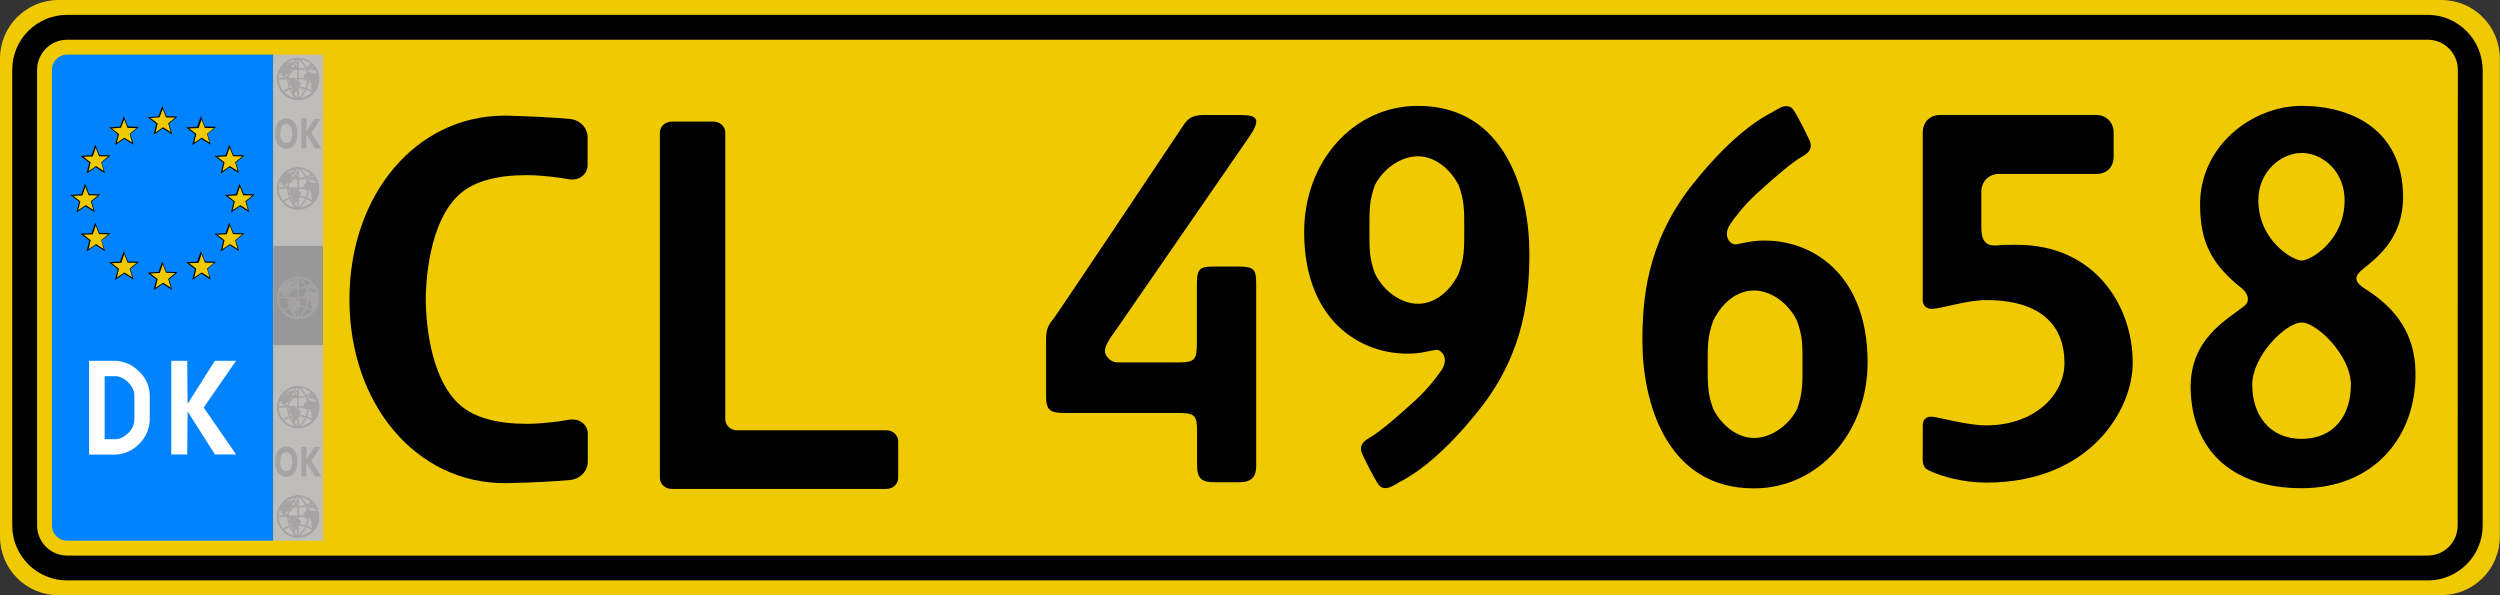<?xml version="1.0" encoding="utf-8"?>
<!-- Generator: Adobe Illustrator 24.1.0, SVG Export Plug-In . SVG Version: 6.00 Build 0)  -->
<svg version="1.1" id="Réteg_1" xmlns="http://www.w3.org/2000/svg" xmlns:xlink="http://www.w3.org/1999/xlink" x="0px" y="0px"
	 viewBox="0 0 1428.7 340.2" style="enable-background:new 0 0 1428.7 340.2;" xml:space="preserve">
<rect x="0" y="0" width="1428.7" height="340.2" fill="#333333" stroke="none"/>
<style type="text/css">
	.st0{fill:#EFC902;}
	.st1{fill:#0183FD;}
	.st2{fill:#FFFFFF;}
	.st3{fill:#BFBDBB;}
	.st4{fill:#999898;}
	.st5{fill:#A5A3A3;}
	.st6{enable-background:new    ;}
</style>
<g id="Réteg_4">
	<g id="fehér_alap">
		<path class="st0" d="M33.4,0h1361.8c18.5,0,33.4,15,33.4,33.4v273.3c0,18.5-15,33.4-33.4,33.4H33.4C15,340.2,0,325.2,0,306.7V33.4
			C0,15,15,0,33.4,0z"/>
	</g>
	<g id="vörös_keret">
		<path d="M1409.5,17.7c-5.9-5.9-13.8-9.2-22.1-9.2H38.4C21,8.5,7,22.5,7,39.9v260.4c0,17.3,14,31.4,31.4,31.4h1349
			c17.3,0,31.4-14,31.4-31.4V39.9C1418.7,31.5,1415.4,23.5,1409.5,17.7z M1404.5,300.3c0,9.5-7.6,17.2-17.1,17.2H38.4
			c-9.5,0-17.2-7.7-17.2-17.2c0,0,0,0,0,0V39.9c0-9.5,7.7-17.2,17.2-17.2c0,0,0,0,0,0h1349c9.5,0,17.2,7.7,17.2,17.2c0,0,0,0,0,0
			L1404.5,300.3z"/>
	</g>
	<path class="st1" d="M156.2,31.2H38.4c-4.8,0-8.7,3.9-8.7,8.7c0,0,0,0,0,0v260.4c0,4.8,3.9,8.7,8.7,8.7h117.8V31.2z"/>
	<path id="path3775" class="st0" d="M54.5,83.5l2.2,5.4l5.8,0.2L58,92.8l1.6,5.6l-4.9-3.1L50,98.6l1.4-5.6l-4.6-3.6l5.8-0.4
		L54.5,83.5z"/>
	<path d="M49.5,99.2l1.5-6.2l-5-3.9l6.3-0.4l2.1-6l2.4,5.9l6.3,0.2l-4.9,4.1l1.8,6.1l-5.4-3.4L49.5,99.2z M47.7,89.6l4.1,3.2l-1.2,5
		l4.3-2.9l4.4,2.8l-1.4-5l3.9-3.3l-5.2-0.1l-1.9-4.8l-1.7,4.9L47.7,89.6z"/>
	<path id="path3775-2" class="st0" d="M114.9,144.3l2.2,5.4l5.8,0.2l-4.4,3.7l1.6,5.6l-4.9-3.1l-4.8,3.3l1.4-5.6l-4.6-3.5l5.7-0.4
		L114.9,144.3z"/>
	<path d="M109.9,160l1.5-6.2l-5-3.9l6.3-0.4l2.1-6l2.4,5.9l6.3,0.2l-4.9,4.1l1.8,6.1l-5.4-3.4L109.9,160z M108.1,150.4l4.1,3.2
		l-1.2,5l4.3-2.9l4.4,2.8l-1.4-5l4-3.3l-5.2-0.1l-1.9-4.8l-1.7,4.9L108.1,150.4z"/>
	<path id="path3775-3" class="st0" d="M70.7,67.2l2.2,5.4l5.8,0.2l-4.4,3.7l1.6,5.6L71,79l-4.8,3.3l1.4-5.6l-4.6-3.5l5.7-0.4
		L70.7,67.2z"/>
	<path d="M65.8,82.9l1.5-6.2l-5-3.9l6.3-0.4l2.1-6l2.4,5.9l6.3,0.2l-4.9,4.1l1.8,6.1L71,79.4L65.8,82.9z M63.9,73.4l4.1,3.2l-1.2,5
		l4.3-2.9l4.4,2.8l-1.4-5l4-3.3l-5.2-0.1l-1.9-4.8L69.1,73L63.9,73.4z"/>
	<path id="path3775-4" class="st0" d="M70.7,144.3l2.2,5.4l5.8,0.2l-4.4,3.7l1.6,5.6L71,156l-4.8,3.3l1.4-5.6l-4.6-3.5l5.7-0.4
		L70.7,144.3z"/>
	<path d="M65.8,160l1.5-6.2l-5-3.9l6.3-0.4l2.1-6l2.4,5.9l6.3,0.2l-4.9,4.1l1.8,6.1l-5.4-3.4L65.8,160z M63.9,150.4l4.1,3.2l-1.2,5
		l4.3-2.9l4.4,2.8l-1.4-5l4-3.3l-5.2-0.1l-1.9-4.8l-1.7,4.9L63.9,150.4z"/>
	<path id="path3775-5" class="st0" d="M114.9,67.2l2.2,5.4l5.8,0.2l-4.4,3.7L120,82l-4.9-3.1l-4.8,3.3l1.4-5.6l-4.6-3.5l5.7-0.4
		L114.9,67.2z"/>
	<path d="M109.9,82.9l1.5-6.2l-5-3.9l6.3-0.4l2.1-6l2.4,5.9l6.3,0.2l-4.9,4.1l1.8,6.1l-5.4-3.3L109.9,82.9z M108.1,73.4l4.1,3.2
		l-1.2,5l4.3-2.9l4.4,2.8l-1.4-5l4-3.3l-5.2-0.1l-1.9-4.8l-1.7,4.9L108.1,73.4z"/>
	<path id="path3775-6" class="st0" d="M54.5,128l2.2,5.4l5.8,0.2l-4.4,3.7l1.6,5.6l-4.9-3.1L50,143l1.4-5.6l-4.6-3.5l5.8-0.4
		L54.5,128z"/>
	<path d="M49.5,143.7l1.5-6.2l-5-3.9l6.3-0.4l2.1-6l2.4,5.9l6.3,0.2l-4.9,4.1l1.8,6.1l-5.4-3.4L49.5,143.7z M47.7,134.1l4.1,3.2
		l-1.2,5.1l4.3-2.9l4.4,2.8l-1.4-5l3.9-3.4l-5.2-0.1l-1.9-4.8l-1.7,4.9L47.7,134.1z"/>
	<path id="path3775-7" class="st0" d="M131.1,83.5l2.2,5.4l5.8,0.2l-4.4,3.7l1.6,5.6l-4.9-3.1l-4.8,3.3l1.4-5.6l-4.6-3.5l5.7-0.4
		L131.1,83.5z"/>
	<path d="M126.1,99.2l1.5-6.2l-5-3.9l6.3-0.4l2.1-6l2.4,5.9l6.3,0.2l-4.9,4.1l1.8,6.1l-5.4-3.4L126.1,99.2z M124.2,89.6l4.1,3.2
		l-1.2,5l4.3-2.9l4.4,2.8l-1.4-5l4-3.3l-5.2-0.1l-2-4.8l-1.7,4.9L124.2,89.6z"/>
	<path id="path3775-8" class="st0" d="M137,105.8l2.2,5.4l5.8,0.2l-4.4,3.7l1.6,5.6l-4.9-3.1l-4.8,3.3l1.4-5.6l-4.5-3.5l5.7-0.4
		L137,105.8z"/>
	<path d="M132,121.5l1.5-6.2l-5-3.9l6.3-0.4l2.1-6l2.4,5.9l6.3,0.2l-4.9,4.1l1.8,6.1l-5.4-3.4L132,121.5z M130.1,111.9l4.1,3.2
		l-1.2,5l4.3-2.9l4.4,2.8l-1.5-5l4-3.3l-5.2-0.1l-1.9-4.8l-1.7,4.9L130.1,111.9z"/>
	<path id="path3775-9" class="st0" d="M48.6,105.8l2.2,5.4l5.8,0.2l-4.4,3.7l1.6,5.6l-4.9-3.1l-4.8,3.3l1.4-5.6l-4.6-3.5l5.8-0.4
		L48.6,105.8z"/>
	<path d="M43.7,121.5l1.5-6.2l-5-3.9l6.3-0.4l2.1-6l2.4,5.9l6.3,0.2l-4.9,4.1l1.8,6.1l-5.4-3.4L43.7,121.5z M41.8,111.9l4.1,3.2
		l-1.2,5l4.3-2.9l4.4,2.8l-1.5-5l4-3.3l-5.2-0.1l-1.9-4.8l-1.7,4.9L41.8,111.9z"/>
	<path id="path3775-10" class="st0" d="M92.8,150.2l2.2,5.4l5.8,0.2l-4.4,3.7L98,165l-4.9-3.1l-4.7,3.3l1.4-5.6l-4.6-3.5l5.7-0.4
		L92.8,150.2z"/>
	<path d="M87.8,165.9l1.5-6.2l-5-3.9l6.3-0.4l2.1-6l2.4,5.9l6.4,0.2l-4.9,4.1l1.8,6.1l-5.4-3.4L87.8,165.9z M86,156.3l4.1,3.2
		l-1.2,5l4.3-2.9l4.4,2.8l-1.5-5l4-3.4l-5.2-0.1l-1.9-4.8l-1.7,4.9L86,156.3z"/>
	<path id="path3775-11" class="st0" d="M92.8,61.3l2.2,5.4l5.8,0.2l-4.4,3.7l1.6,5.6l-4.9-3.1l-4.7,3.3l1.4-5.6l-4.6-3.5l5.7-0.4
		L92.8,61.3z"/>
	<path d="M87.8,77l1.5-6.2l-5-3.9l6.3-0.4l2.1-6l2.4,5.9l6.4,0.2l-4.9,4.1l1.8,6.1l-5.4-3.4L87.8,77z M86,67.4l4.1,3.2l-1.2,5
		l4.3-2.9l4.4,2.8l-1.5-5l4-3.3l-5.2-0.1l-1.9-4.8L91.2,67L86,67.4z"/>
	<path id="path3775-12" class="st0" d="M131.1,128l2.2,5.4l5.8,0.2l-4.4,3.7l1.6,5.6l-4.9-3.1l-4.8,3.3l1.4-5.6l-4.6-3.5l5.7-0.4
		L131.1,128z"/>
	<path d="M126.1,143.7l1.5-6.2l-5-3.9l6.3-0.4l2.1-6l2.4,5.9l6.3,0.2l-4.9,4.1l1.8,6.1l-5.4-3.4L126.1,143.7z M124.2,134.1l4.1,3.2
		l-1.2,5.1l4.3-2.9l4.4,2.8l-1.4-5l4-3.4l-5.2-0.1l-1.9-4.8l-1.7,4.9L124.2,134.1z"/>
	<polygon class="st2" points="134.9,206.2 122.8,206.2 107.2,230.8 107,206.2 97.9,206.2 97.9,233 97.9,232.9 97.9,259.7 107,259.7 
		107.2,235.1 122.8,259.7 134.9,259.7 116.4,232.9 	"/>
	<path class="st2" d="M79.2,212c-3.5-3.5-8.2-5.6-13.2-5.8H50.9v53.6h15.1c5-0.2,9.7-2.3,13.2-5.8c3.9-3.6,6.2-8.7,6.4-14v-14
		C85.5,220.6,83.2,215.6,79.2,212z M76.8,233v7c0,5.7-6.2,11-10.7,11h-6.3v-36h6.3c4.5,0,10.7,5.3,10.7,11V233z"/>
	<g id="hologram">
		<rect x="156.2" y="31.2" class="st3" width="28.4" height="277.8"/>
		<rect x="156.2" y="140.5" class="st4" width="28.4" height="56.7"/>
		<polygon class="st5" points="176,288.5 176,288.7 175.7,288.7 175.7,289.1 176,289.1 176.4,289.1 176.6,288.8 176.4,288.7 
			176.3,288.6 176.1,288.3 176,287.8 175.6,287.9 175.5,288 175.5,288.2 175.7,288.3 		"/>
		<polygon class="st5" points="175.7,288.6 175.7,288.4 175.5,288.3 175.2,288.4 174.9,288.7 174.9,289 175.2,289 		"/>
		<path class="st5" d="M169.6,289.6l-0.1,0.2h-0.3v0.2h0.1v0.1h0.2l0.1-0.1v-0.1h0.1l0.1-0.1L169.6,289.6L169.6,289.6z"/>
		<polygon class="st5" points="168.8,290 168.7,290.1 169,290.1 169,289.9 168.9,289.8 		"/>
		<path class="st5" d="M182.5,295c0-0.3,0-0.7-0.1-1c-0.1-1.1-0.4-2.2-0.8-3.3l-0.1-0.2c-0.5-1.3-1.3-2.5-2.2-3.5l-0.2-0.2
			c-0.2-0.2-0.4-0.4-0.5-0.5c-4.6-4.2-11.6-4.2-16.2,0.1c-0.5,0.5-1,1-1.4,1.5c-4.1,5.2-3.2,12.8,2,16.9c5.2,4.1,12.8,3.2,16.9-2
			c0.5-0.6,1-1.3,1.3-2.1c0.4-0.8,0.8-1.7,1-2.6c0.1-0.2,0.1-0.5,0.1-0.7c0.1-0.7,0.2-1.4,0.2-2.1L182.5,295z M180.2,290.2
			L180.2,290.2c0.2,0.1,0.2,0.3,0.3,0.5h-0.1h-0.2V290.2z M178.5,288.1v-0.5c0.2,0.2,0.4,0.4,0.5,0.6l-0.2,0.3h-0.8v-0.2
			L178.5,288.1z M164,286.8L164,286.8h0.2v-0.1h0.4v0.2l-0.1,0.1H164L164,286.8L164,286.8z M164.4,287.4h0.3v0.2h-0.5l-0.1-0.1
			L164.4,287.4z M181,292.1h-0.9l-0.5-0.4l-0.6,0v0.4h-0.2l-0.2-0.1l-1-0.2v-0.6l-1.2,0.1l-0.4,0.2h-0.5h-0.2l-0.6,0.3v0.6l-1.2,0.9
			l0.1,0.4h0.2l-0.1,0.4l-0.2,0.1v0.9l1,1.2h0.5v-0.1h0.8l0.2-0.2h0.5l0.3,0.3l0.7,0.1l-0.1,0.9l0.8,1.4l-0.4,0.8v0.4l0.3,0.3v0.9
			l0.4,0.6v0.7h0.4c-3.8,4.7-10.8,5.4-15.5,1.6c-2.6-2.1-4.1-5.2-4.1-8.5c0-1.5,0.3-2.9,0.9-4.3v-0.4l0.4-0.5
			c0.1-0.2,0.3-0.5,0.4-0.8v0.2l-0.5,0.5c-0.1,0.3-0.3,0.5-0.4,0.8v0.6l0.4,0.2v0.9l0.4,0.8l0.4,0.1v-0.3l-0.4-0.6l-0.1-0.6h0.4
			l0.1,0.6l0.6,0.9l-0.2,0.3l0.4,0.6l1,0.2v-0.1l0.4,0v0.3l0.3,0.1l0.5,0.1l0.6,0.8l0.8,0.1l0.1,0.7l-0.6,0.4v0.6l-0.1,0.4l0.8,1
			l0.1,0.4l0.3,0.1l0.7,0.5v1.9l0.2,0.1l-0.1,0.9l0.4,0.5l-0.1,0.9l0.5,0.9l0.6,0.6h0.6l0.1-0.2l-0.5-0.4v-0.2l0.1-0.2V304h-0.3
			l-0.2-0.2l0.3-0.3v-0.2l-0.3-0.1v-0.2l0.4-0.1l0.7-0.3l0.2-0.4l0.7-0.9l-0.1-0.7l0.2-0.4h0.6l0.4-0.3l0.1-1.3l0.5-0.6l0.1-0.4
			l-0.4-0.1l-0.3-0.5h-1l-0.8-0.3v-0.5l-0.2-0.5H169l-0.4-0.6l-0.4-0.2v0.2h-0.6l-0.2-0.3l-0.7-0.1l-0.6,0.6l-0.9-0.1l-0.1-1
			l-0.6-0.1l0.3-0.5l-0.1-0.3l-0.9,0.6l-0.5-0.1l-0.2-0.4l0.1-0.4l0.3-0.5l0.7-0.3h1.3v0.4l0.5,0.2v-0.7l0.3-0.3l0.7-0.5V291
			l0.7-0.7l0.7-0.4l-0.1-0.1l0.5-0.5h0.2l0.1,0.1l0.2-0.2l0,0h-0.2l-0.2-0.1V289l0.1-0.1h0.2h0.1l0.1,0.2h0.1l0,0l0,0l0.3,0v-0.2
			l0.2,0v0.2l-0.2,0.1l0,0v0.2l0.6,0.2h0.1v-0.3l-0.5-0.2V289l0.4-0.1v-0.4l-0.2-0.1v-0.6l-0.6,0.3h-0.2l0.1-0.5l-0.8-0.2l-0.3,0.2
			v0.8l-0.6,0.2l-0.2,0.5h-0.2v-0.6l-0.6-0.1l-0.3-0.2l-0.1-0.4l1-0.6l0.5-0.1l0.1,0.3h0.3v-0.2h0.3l0,0l-0.1,0v-0.2h0.3l0.2-0.2
			l0,0l0,0l0.1-0.1l0.7-0.1l0.3,0.3l-0.8,0.5l1.1,0.2l0.1-0.4h0.5l0.2-0.3l-0.3-0.1v-0.4l-1-0.5l-0.7,0.1l-0.4,0.2v0.5l-0.4-0.1
			l-0.1-0.3l0.4-0.4h-0.7l-0.2,0.1l-0.1,0.2l0.3,0v0.3h-0.5l-0.1,0.2h-0.7c0-0.1,0-0.3,0-0.4h0.5l0.4-0.4l-0.2-0.1l-0.3,0.3h-0.5
			l-0.3-0.4h-0.6l-0.6,0.5h0.4l0.1,0.2l-0.2,0.1h0.7l0.1,0.2h-0.7v-0.2l-0.5-0.1l-0.2-0.1H164c4.2-3,9.9-2.8,13.7,0.6l-0.1,0.2
			l-0.5,0.2l-0.2,0.2l0.1,0.3h0.3l0.2,0.4l0.4-0.2l0.1,0.5h-0.1l-0.4-0.1l-0.4,0.1l-0.4,0.6l-0.6,0.1l-0.1,0.5l0.2,0.1l-0.1,0.3
			l-0.6-0.1l-0.5,0.1l-0.1,0.3l0.1,0.6l0.3,0.1h0.5h0.4l0.1-0.3l0.5-0.7l0.4,0.1l0.3-0.3l0.1,0.2l0.9,0.6l-0.1,0.1h-0.4l0.1,0.2
			l0.2,0l0.3-0.1v-0.3l0.1-0.1l-0.1-0.1l-0.6-0.3l-0.1-0.4h0.5l0.2,0.1l0.4,0.4v0.4l0.4,0.5l0.2-0.6l0.3-0.2l0.1,0.5l0.3,0.3h0.6
			c0.1,0.3,0.2,0.6,0.3,0.9L181,292.1z M165,288.6l0.3-0.1l0.3,0.1l-0.1,0.4l-0.3,0.1L165,288.6z M166.5,289.4v0.2h-0.7l-0.2-0.1
			l0.1-0.2l0.3-0.1h0.4v0.1H166.5z M166.8,289.8v0.2l-0.2,0.1h-0.2v-0.4L166.8,289.8z M166.6,289.7v-0.3l0.2,0.2L166.6,289.7z
			 M166.7,290.2v0.2l-0.2,0.2h-0.4l0.1-0.2h0.2v-0.1L166.7,290.2z M165.9,289.8h0.4l-0.5,0.6l-0.2-0.1l0.1-0.3L165.9,289.8z
			 M167.4,290.1v0.2H167l-0.1-0.1V290l0,0L167.4,290.1z M167,289.8l0.1-0.1l0.2,0.1l-0.1,0.1L167,289.8z M181.1,292.7L181.1,292.7
			c0,0.1,0,0.1,0,0.2V292.7z"/>
		<path class="st5" d="M160.4,290.5v0.4c0.1-0.3,0.2-0.6,0.4-0.8L160.4,290.5z"/>
		<path class="st5" d="M179.2,303c4.1-4.6,4-11.6-0.2-16.1l0,0c-2.2-2.3-5.2-3.7-8.3-3.8h-0.8c-3.2,0.1-6.1,1.5-8.3,3.8l0,0
			c-4.3,4.5-4.4,11.5-0.2,16.1l0,0l0,0c2.2,2.4,5.3,3.9,8.5,4h0.8C173.9,306.9,177,305.4,179.2,303L179.2,303L179.2,303z
			 M159.1,295.4h5c0,1.7,0.4,3.4,1,5c-1.2,0.4-2.3,1-3.4,1.7C160.2,300.3,159.2,297.9,159.1,295.4L159.1,295.4z M162,287.6
			c1,0.7,2.1,1.2,3.3,1.6c-0.7,1.7-1.1,3.6-1.1,5.4h-5C159.2,292,160.2,289.5,162,287.6L162,287.6z M181.4,294.6h-5
			c0-1.9-0.4-3.7-1.1-5.4c1.1-0.4,2.2-0.9,3.3-1.6C180.3,289.5,181.3,292,181.4,294.6L181.4,294.6z M169.9,289.2
			c-1.2,0-2.4-0.2-3.5-0.5c0.8-1.7,2-3.3,3.5-4.6V289.2z M169.9,290v4.6h-4.9c0-1.8,0.4-3.5,1.1-5.1
			C167.3,289.8,168.6,290,169.9,290L169.9,290z M170.7,290c1.3,0,2.6-0.2,3.9-0.6c0.7,1.6,1.1,3.4,1.1,5.1h-4.9L170.7,290z
			 M170.7,289.2v-5.1c1.5,1.3,2.7,2.8,3.5,4.6C173.1,289,171.9,289.2,170.7,289.2L170.7,289.2z M175,288.4c-0.8-1.7-1.9-3.2-3.3-4.5
			c2.4,0.3,4.6,1.4,6.3,3C177.1,287.6,176.1,288.1,175,288.4L175,288.4z M165.6,288.4c-1.1-0.4-2.1-0.9-3-1.5c1.7-1.6,3.9-2.7,6.3-3
			C167.5,285.3,166.4,286.8,165.6,288.4L165.6,288.4z M164.9,295.4h4.9v4.1c-1.4,0-2.7,0.2-4,0.6C165.3,298.7,165,297.1,164.9,295.4
			L164.9,295.4z M169.9,300.4v5.5c-1.6-1.4-2.8-3-3.7-4.9C167.4,300.7,168.6,300.5,169.9,300.4L169.9,300.4z M170.7,305.9v-5.5
			c1.2,0,2.5,0.2,3.7,0.6C173.5,302.9,172.2,304.6,170.7,305.9L170.7,305.9z M170.7,299.6v-4.1h4.9c-0.1,1.6-0.4,3.3-1,4.8
			C173.4,299.9,172,299.6,170.7,299.6L170.7,299.6z M176.5,295.5h5c-0.1,2.5-1,4.9-2.6,6.8c-1-0.7-2.2-1.3-3.4-1.7
			C176.1,298.9,176.4,297.2,176.5,295.5L176.5,295.5z M162.3,302.8c1-0.6,2-1.2,3.1-1.6c0.8,1.8,2,3.5,3.4,4.8
			C166.3,305.8,164,304.6,162.3,302.8L162.3,302.8z M171.7,306.1c1.4-1.4,2.6-3,3.4-4.8c1.1,0.4,2.1,0.9,3.1,1.6
			C176.5,304.6,174.2,305.8,171.7,306.1L171.7,306.1z"/>
		<polygon class="st5" points="176,226 176,226.2 175.7,226.2 175.7,226.6 176,226.6 176.4,226.6 176.6,226.3 176.4,226.2 
			176.3,226.1 176.1,225.8 176,225.3 175.6,225.4 175.5,225.5 175.5,225.7 175.7,225.8 		"/>
		<polygon class="st5" points="175.7,226.1 175.7,225.9 175.5,225.8 175.2,225.9 174.9,226.2 174.9,226.5 175.2,226.5 		"/>
		<path class="st5" d="M169.6,227.1l-0.1,0.2h-0.3v0.2h0.1v0.1h0.2l0.1-0.1v-0.1h0.1l0.1-0.1L169.6,227.1L169.6,227.1z"/>
		<polygon class="st5" points="168.8,227.4 168.7,227.6 169,227.6 169,227.4 168.9,227.3 		"/>
		<path class="st5" d="M182.5,232.5c0-0.3,0-0.7-0.1-1c-0.1-1.1-0.4-2.2-0.8-3.3l-0.1-0.2c-0.5-1.3-1.3-2.5-2.2-3.5l-0.2-0.2
			c-0.2-0.2-0.4-0.4-0.5-0.5c-4.6-4.2-11.6-4.2-16.2,0c-0.5,0.5-1,1-1.4,1.5c-4.1,5.2-3.2,12.7,2,16.9c5.2,4.1,12.7,3.2,16.9-2
			c0.5-0.7,1-1.4,1.3-2.1c0.4-0.8,0.8-1.7,1-2.6c0.1-0.2,0.1-0.5,0.1-0.7c0.1-0.7,0.2-1.4,0.2-2.1L182.5,232.5z M180.2,227.7
			L180.2,227.7c0.2,0.1,0.2,0.3,0.3,0.5h-0.1h-0.2V227.7z M178.5,225.6v-0.5c0.2,0.2,0.4,0.4,0.5,0.6l-0.2,0.3h-0.8v-0.1
			L178.5,225.6z M164,224.3L164,224.3h0.2v-0.1h0.4v0.2l-0.1,0.1H164L164,224.3L164,224.3z M164.4,224.8h0.3v0.2h-0.5L164,225
			L164.4,224.8z M181,229.6h-0.9l-0.5-0.4l-0.6,0.1v0.3h-0.2l-0.2-0.1l-1-0.2v-0.6l-1.2,0.1l-0.4,0.2h-0.5h-0.2l-0.6,0.3v0.6
			l-1.2,0.9l0.1,0.4h0.2l-0.1,0.4l-0.2,0.1v0.9l1,1.2h0.5v-0.1h0.8l0.2-0.2h0.5l0.3,0.3l0.7,0.1l-0.1,0.9l0.8,1.4l-0.4,0.8v0.4
			l0.3,0.3v0.9l0.4,0.6v0.7h0.4c-3.8,4.7-10.8,5.4-15.5,1.6c-2.6-2.1-4.1-5.2-4.1-8.5c0-1.5,0.4-2.9,1-4.2V228l0.4-0.5
			c0.1-0.3,0.3-0.5,0.4-0.8v0.2l-0.5,0.6c-0.1,0.3-0.3,0.5-0.4,0.8v0.6l0.4,0.2v0.9l0.4,0.8l0.4,0.1v-0.3l-0.4-0.6l-0.1-0.6h0.3
			l0.1,0.6l0.6,0.9l-0.2,0.3l0.4,0.6l1,0.2v-0.1l0.4,0v0.3l0.3,0l0.5,0.1l0.6,0.8l0.8,0.1l0.1,0.7l-0.6,0.4v0.6l-0.1,0.4l0.8,1
			l0.1,0.4l0.3,0.1l0.7,0.5v1.9l0.2,0.1l-0.1,0.9l0.4,0.5l-0.1,0.9l0.5,0.9l0.6,0.6h0.6l0.1-0.2l-0.5-0.4V242l0.1-0.2v-0.2h-0.3
			l-0.2-0.2l0.3-0.3v-0.2l-0.3-0.1v-0.2l0.4-0.1l0.7-0.3l0.2-0.4l0.7-0.9l-0.1-0.7l0.2-0.4h0.6l0.4-0.3l0.1-1.3l0.5-0.6l0.1-0.4
			l-0.4-0.1l-0.3-0.5h-1l-0.8-0.3v-0.5l-0.2-0.5H169l-0.4-0.6l-0.4-0.2v0.2h-0.6l-0.2-0.3l-0.7-0.1l-0.6,0.6l-0.9-0.1l-0.1-1
			l-0.6-0.1l0.3-0.5l-0.1-0.3l-0.9,0.6l-0.5-0.1l-0.2-0.4l0.1-0.4l0.3-0.5l0.7-0.3h1.3v0.4l0.5,0.2v-0.7l0.3-0.3l0.7-0.5v-0.3
			l0.7-0.7l0.7-0.4l0,0l0.5-0.5h0.2l0.1,0.1l0.2-0.2l0,0h-0.2l-0.2-0.1v-0.2l0.1-0.1h0.2h0.1l0.1,0.2h0.1l0,0l0,0l0.3-0.1v-0.2h0.2
			v0.2l-0.2,0.1l0,0v0.2l0.6,0.2h0.1v-0.3l-0.5-0.2v-0.1l0.4-0.1V226l-0.4-0.2v-0.6l-0.6,0.3h-0.2l0.1-0.5l-0.8-0.2l-0.3,0.2v0.8
			l-0.6,0.2l-0.2,0.5h-0.2v-0.6l-0.6-0.1l-0.3-0.2l-0.1-0.4l1-0.6l0.5-0.1l0.1,0.3h0.3v-0.2h0.3v0h-0.1v-0.2h0.3l0.2-0.2l0,0
			l0.1-0.1l0.7-0.1l0.3,0.3l-0.8,0.5l1.1,0.2l0.1-0.4h0.5l0.2-0.3l-0.3-0.1v-0.4l-1-0.5l-0.7,0.1l-0.4,0.2v0.5l-0.4-0.1l-0.1-0.3
			l0.4-0.4h-0.7l-0.2,0.1l-0.1,0.2l0.3,0v0.3h-0.5l-0.1,0.2h-0.7c0-0.1,0-0.3,0-0.4h0.5l0.4-0.4l-0.2-0.1l-0.3,0.3h-0.5l-0.3-0.4
			h-0.6l-0.6,0.5h0.6l0.1,0.2l-0.2,0.1h0.7l0.1,0.2h-0.7v-0.2l-0.5-0.1l-0.2-0.1H164c4.2-3,9.9-2.8,13.7,0.6l-0.1,0.2l-0.5,0.2
			l-0.2,0.2l0.1,0.3h0.3l0.2,0.4l0.4-0.2l0.1,0.5h-0.1l-0.4,0l-0.4,0.1l-0.4,0.6l-0.6,0.1l-0.1,0.5l0.2,0.1l-0.1,0.3l-0.6-0.1
			l-0.5,0.1l-0.1,0.3l0.1,0.6l0.3,0.1h0.5h0.4l0.1-0.3l0.5-0.7l0.4,0.1l0.3-0.3l0.1,0.2l0.9,0.6l-0.1,0.1H178l0.1,0.2l0.2,0l0.3-0.1
			v-0.3l0.1-0.1l-0.1-0.1l-0.6-0.3l-0.1-0.4h0.4l0.2,0.2l0.4,0.4v0.4l0.4,0.5l0.2-0.6l0.3-0.2l0.1,0.5l0.3,0.3h0.6
			C180.8,229,180.9,229.3,181,229.6L181,229.6z M165,226.1l0.3-0.1l0.3,0.1l-0.1,0.4l-0.3,0.1L165,226.1z M166.5,226.9v0.2h-0.7
			l-0.2-0.1l0.1-0.2l0.3-0.1h0.4v0.1H166.5z M166.8,227.2v0.2l-0.2,0.1h-0.2v-0.4L166.8,227.2z M166.6,227.2v-0.3l0.2,0.2
			L166.6,227.2z M166.7,227.7v0.2l-0.2,0.2h-0.4l0.1-0.2h0.2v-0.1L166.7,227.7z M165.9,227.2h0.4l-0.5,0.6l-0.2-0.1l0.1-0.3
			L165.9,227.2z M167.4,227.6v0.2H167l-0.1-0.1v-0.2l0,0L167.4,227.6z M167,227.3l0.1-0.1l0.2,0.1l-0.1,0.1L167,227.3z M181.1,230.2
			L181.1,230.2c0,0.1,0,0.1,0,0.2V230.2z"/>
		<path class="st5" d="M160.4,228v0.4c0.1-0.3,0.2-0.6,0.4-0.8L160.4,228z"/>
		<path class="st5" d="M179.2,240.5c4.1-4.6,4-11.6-0.2-16.1l0,0c-2.2-2.3-5.2-3.7-8.3-3.8h-0.8c-3.2,0.1-6.1,1.5-8.3,3.8l0,0
			c-4.2,4.5-4.3,11.5-0.2,16.1l0,0l0,0c2.2,2.4,5.3,3.9,8.5,4h0.8C174,244.4,177.1,242.9,179.2,240.5L179.2,240.5z M159.1,232.9h5
			c0,1.7,0.4,3.4,1,5c-1.2,0.4-2.3,1-3.4,1.7C160.2,237.8,159.2,235.4,159.1,232.9L159.1,232.9z M162,225.1c1,0.7,2.1,1.2,3.3,1.6
			c-0.7,1.7-1.1,3.6-1.1,5.4h-5C159.2,229.5,160.2,227,162,225.1L162,225.1z M181.4,232.1h-5c0-1.9-0.4-3.7-1.1-5.4
			c1.1-0.4,2.2-0.9,3.3-1.6C180.3,227,181.3,229.5,181.4,232.1L181.4,232.1z M169.9,226.7c-1.2,0-2.4-0.2-3.5-0.5
			c0.8-1.7,2-3.3,3.5-4.6V226.7z M169.9,227.5v4.6h-4.9c0-1.8,0.4-3.5,1.1-5.2C167.3,227.3,168.6,227.5,169.9,227.5L169.9,227.5z
			 M170.7,227.5c1.3,0,2.6-0.2,3.9-0.6c0.7,1.6,1.1,3.4,1.1,5.2h-4.9L170.7,227.5z M170.7,226.7v-5.1c1.5,1.3,2.7,2.8,3.5,4.6
			C173,226.5,171.9,226.7,170.7,226.7L170.7,226.7z M175,225.9c-0.8-1.7-1.9-3.2-3.3-4.5c2.4,0.3,4.6,1.4,6.3,3
			C177.1,225.1,176.1,225.6,175,225.9L175,225.9z M165.6,225.9c-1.1-0.4-2.1-0.9-3-1.5c1.7-1.6,3.9-2.7,6.3-3
			C167.5,222.7,166.4,224.3,165.6,225.9L165.6,225.9z M164.9,232.9h4.9v4.1c-1.4,0-2.7,0.2-4,0.6C165.3,236.2,165,234.6,164.9,232.9
			L164.9,232.9z M169.9,237.9v5.5c-1.6-1.4-2.8-3-3.7-4.9C167.4,238.2,168.6,238,169.9,237.9L169.9,237.9z M170.7,243.4v-5.5
			c1.2,0,2.5,0.2,3.7,0.6C173.5,240.4,172.2,242.1,170.7,243.4L170.7,243.4z M170.7,237.1v-4.1h4.9c-0.1,1.6-0.4,3.3-1,4.8
			C173.4,237.3,172,237.1,170.7,237.1L170.7,237.1z M176.5,232.9h5c-0.1,2.5-1,4.9-2.6,6.8c-1-0.7-2.2-1.3-3.4-1.7
			C176.1,236.4,176.4,234.7,176.5,232.9L176.5,232.9z M162.3,240.3c1-0.6,2-1.2,3.1-1.6c0.8,1.8,2,3.5,3.4,4.8
			C166.3,243.3,164,242.1,162.3,240.3L162.3,240.3z M171.7,243.6c1.4-1.4,2.6-3,3.4-4.8c1.1,0.4,2.1,0.9,3.1,1.6
			C176.5,242.1,174.2,243.3,171.7,243.6L171.7,243.6z"/>
		<polygon class="st5" points="176,163.5 176,163.7 175.7,163.7 175.7,164.1 176,164.1 176.4,164.1 176.6,163.8 176.4,163.7 
			176.3,163.6 176.1,163.2 176,162.8 175.6,162.9 175.5,163 175.5,163.2 175.7,163.3 		"/>
		<polygon class="st5" points="175.7,163.6 175.7,163.4 175.5,163.3 175.2,163.4 174.9,163.7 174.9,163.9 175.2,163.9 		"/>
		<path class="st5" d="M169.6,164.6l-0.1,0.2h-0.3v0.2h0.1v0.1h0.2l0.1-0.1v-0.1h0.1l0.1-0.1L169.6,164.6L169.6,164.6z"/>
		<polygon class="st5" points="168.8,164.9 168.7,165.1 169,165.1 169,164.9 168.9,164.8 		"/>
		<path class="st5" d="M182.5,170c0-0.3,0-0.7-0.1-1c-0.1-1.1-0.4-2.2-0.8-3.3l-0.1-0.2c-0.5-1.3-1.3-2.5-2.2-3.5
			c-0.1-0.1-0.1-0.1-0.2-0.2s-0.4-0.4-0.5-0.5c-4.6-4.2-11.6-4.2-16.2,0.1c-0.5,0.5-1,1-1.4,1.5c-4.1,5.2-3.3,12.7,1.9,16.9
			c5.2,4.1,12.7,3.3,16.9-1.9c0.6-0.7,1.1-1.5,1.4-2.3c0.4-0.8,0.8-1.7,1-2.6c0.1-0.2,0.1-0.5,0.1-0.7c0.1-0.7,0.2-1.4,0.2-2.1
			L182.5,170z M180.2,165.2L180.2,165.2c0.2,0.1,0.2,0.3,0.3,0.5h-0.1h-0.2V165.2z M178.5,163.1v-0.5c0.2,0.2,0.4,0.4,0.5,0.6
			l-0.2,0.3h-0.8v-0.1L178.5,163.1z M164,161.8L164,161.8h0.2v-0.1h0.4v0.2l-0.1,0.2H164L164,161.8L164,161.8z M164.4,162.3h0.3v0.2
			h-0.5l-0.1-0.1L164.4,162.3z M181,167.1h-0.9l-0.5-0.4l-0.6,0.1v0.3h-0.2l-0.2-0.1l-1-0.2v-0.6l-1.2,0.1l-0.4,0.2h-0.5h-0.2
			l-0.6,0.3v0.6l-1.2,0.9l0.1,0.4h0.2l-0.1,0.4l-0.2,0.1v0.9l1,1.2h0.5v-0.1h0.8l0.2-0.2h0.5l0.3,0.2l0.7,0.1l-0.1,0.9l0.8,1.4
			l-0.4,0.8v0.4l0.3,0.3v0.9l0.4,0.6v0.7h0.4c-3.8,4.7-10.8,5.4-15.5,1.6c-2.6-2.1-4.1-5.2-4.1-8.5c0-1.5,0.3-2.9,0.9-4.3v-0.3
			l0.4-0.5c0.1-0.3,0.3-0.5,0.4-0.8v0.2l-0.5,0.6c-0.1,0.3-0.3,0.5-0.4,0.8v0.6l0.4,0.2v0.9l0.4,0.7l0.4,0.1v-0.3l-0.4-0.6l-0.1-0.6
			h0.4l0.1,0.6l0.6,0.9l-0.2,0.3l0.4,0.6l1,0.2v-0.1h0.4v0.3l0.3,0.1l0.5,0.1l0.6,0.8l0.8,0.1l0.1,0.7l-0.6,0.4v0.6l-0.1,0.4l0.8,1
			l0.1,0.4l0.3,0.1l0.7,0.5v1.9l0.2,0.1l-0.1,0.9l0.4,0.5l-0.1,0.9l0.5,0.9l0.6,0.6h0.6l0.1-0.2l-0.5-0.4v-0.2l0.1-0.2V179h-0.3
			l-0.2-0.2l0.3-0.3v-0.2l-0.3-0.1V178l0.4-0.1l0.7-0.3l0.2-0.4l0.7-0.9l-0.1-0.7l0.2-0.4h0.6l0.4-0.3l0.1-1.3l0.5-0.6l0.1-0.4
			l-0.4-0.1l-0.3-0.5h-1l-0.8-0.3v-0.6l-0.2-0.4H169l-0.4-0.6l-0.4-0.2v0.2h-0.6l-0.2-0.3l-0.7-0.1l-0.6,0.6l-0.9-0.1l-0.1-1
			l-0.6-0.1l0.3-0.5l-0.1-0.3l-0.9,0.6l-0.5-0.1l-0.2-0.4l0.1-0.4l0.3-0.5l0.7-0.3h1.3v0.4l0.5,0.2V167l0.3-0.3l0.7-0.4v-0.3
			l0.7-0.7l0.7-0.4l-0.1-0.1l0.5-0.5h0.2l0.1,0.1l0.2-0.2l0,0h-0.2l-0.2-0.1V164l0.1-0.1h0.2h0.1l0.1,0.2h0.1l0,0l0.3-0.1v-0.2h0.2
			v0.2l-0.2,0.1l0,0v0.2l0.6,0.2h0.1v-0.3l-0.5-0.2v-0.1l0.4-0.1v-0.4l-0.4-0.3v-0.6l-0.6,0.3h-0.2l0.1-0.5l-0.8-0.2l-0.3,0.2v0.8
			l-0.6,0.2l-0.2,0.5h-0.2v-0.4l-0.6-0.1l-0.3-0.2l-0.1-0.4l1-0.6l0.5-0.1l0.1,0.3h0.3v-0.2h0.3v-0.1h-0.1v-0.2h0.3l0.2-0.2l0,0
			l0.1-0.1l0.7-0.1l0.3,0.3l-0.8,0.4l1.1,0.2l0.1-0.4h0.5l0.2-0.3l-0.3-0.1v-0.4l-1-0.5l-0.7,0.1l-0.4,0.2v0.5l-0.4-0.1l-0.1-0.3
			l0.4-0.4h-0.7l-0.2,0.1l-0.1,0.2h0.3v0.3h-0.5l-0.1,0.2h-0.7c0-0.1,0-0.3,0-0.4h0.5l0.4-0.4l-0.2-0.1l-0.3,0.3h-0.5l-0.3-0.4h-0.6
			l-0.6,0.5h0.6l0.1,0.2l-0.2,0.1h0.7l0.1,0.2h-0.7v-0.2l-0.5-0.1l-0.2-0.1H164c4.2-3,9.9-2.8,13.7,0.6l-0.1,0.2l-0.5,0.2l-0.2,0.2
			l0.1,0.3h0.3l0.2,0.4l0.4-0.2l0.1,0.5h-0.1l-0.4-0.1l-0.4,0.1l-0.4,0.6l-0.6,0.1l-0.1,0.5h0.2l-0.1,0.3l-0.6-0.1l-0.5,0.1
			l-0.1,0.3l0.1,0.6l0.3,0.1h0.5h0.4l0.1-0.3l0.5-0.7l0.4,0.1l0.3-0.3l0.1,0.2l0.9,0.6l-0.1,0.1h-0.4l0.1,0.2h0.2l0.3-0.1v-0.3
			l0.1-0.1l-0.1-0.1l-0.6-0.3l-0.1-0.4h0.5l0.2,0.1l0.4,0.4v0.4l0.4,0.4l0.2-0.6l0.3-0.2l0.1,0.5l0.3,0.3h0.6
			C180.8,166.5,180.9,166.8,181,167.1L181,167.1z M165,163.6l0.3-0.1l0.3,0.1l-0.1,0.4l-0.3,0.1L165,163.6z M166.5,164.4v0.2h-0.7
			l-0.2-0.1l0.1-0.1l0.3-0.1h0.4v0.1L166.5,164.4z M166.8,164.7v0.2l-0.2,0.1h-0.2v-0.4L166.8,164.7z M166.6,164.6v-0.3l0.2,0.2
			L166.6,164.6z M166.7,165.2v0.2l-0.2,0.2h-0.4l0.1-0.2h0.2v-0.1L166.7,165.2z M165.9,164.7h0.4l-0.5,0.6l-0.2-0.1l0.1-0.3
			L165.9,164.7z M167.4,165.1v0.2H167l-0.1-0.1V165l0,0L167.4,165.1z M167,164.8l0.1-0.1l0.2,0.1l-0.1,0.1L167,164.8z M181.1,167.7
			L181.1,167.7c0,0.1,0,0.1,0,0.2V167.7z"/>
		<path class="st5" d="M160.4,165.5v0.3c0.1-0.3,0.2-0.6,0.4-0.8L160.4,165.5z"/>
		<path class="st5" d="M179.2,178c4.1-4.6,4-11.6-0.2-16.1l0,0c-2.2-2.3-5.2-3.7-8.3-3.8h-0.8c-3.2,0.1-6.1,1.5-8.3,3.8l0,0
			c-4.3,4.5-4.4,11.5-0.2,16.1l0,0l0,0c2.2,2.4,5.3,3.9,8.5,4h0.8C173.9,181.9,177,180.4,179.2,178L179.2,178L179.2,178z
			 M159.1,170.4h5c0,1.7,0.4,3.4,1,5.1c-1.2,0.4-2.3,1-3.4,1.7C160.2,175.3,159.2,172.9,159.1,170.4L159.1,170.4z M162,162.6
			c1,0.7,2.1,1.2,3.3,1.6c-0.7,1.7-1.1,3.6-1.1,5.4h-5C159.2,167,160.2,164.5,162,162.6L162,162.6z M181.4,169.6h-5
			c0-1.9-0.4-3.7-1.1-5.4c1.1-0.4,2.2-0.9,3.3-1.6C180.3,164.5,181.3,167,181.4,169.6L181.4,169.6z M169.9,164.2
			c-1.2,0-2.4-0.2-3.5-0.5c0.9-1.7,2-3.3,3.5-4.6V164.2z M169.9,165v4.6h-4.9c0-1.8,0.4-3.5,1.1-5.2
			C167.3,164.8,168.6,165,169.9,165L169.9,165z M170.7,165c1.3,0,2.6-0.2,3.9-0.6c0.7,1.6,1.1,3.4,1.1,5.2h-4.9L170.7,165z
			 M170.7,164.2v-5.1c1.5,1.3,2.6,2.8,3.5,4.6C173,164,171.9,164.2,170.7,164.2L170.7,164.2z M175,163.4c-0.8-1.7-1.9-3.2-3.3-4.5
			c2.4,0.3,4.6,1.4,6.3,3C177.1,162.6,176.1,163.1,175,163.4L175,163.4z M165.6,163.4c-1.1-0.4-2.1-0.9-3-1.5c1.7-1.6,3.9-2.7,6.3-3
			C167.5,160.2,166.4,161.8,165.6,163.4L165.6,163.4z M164.9,170.4h4.9v4.2c-1.4,0-2.7,0.2-4,0.6C165.3,173.7,165,172.1,164.9,170.4
			L164.9,170.4z M169.9,175.4v5.5c-1.6-1.4-2.8-3-3.7-4.9C167.4,175.6,168.6,175.4,169.9,175.4L169.9,175.4z M170.7,180.9v-5.6
			c1.2,0,2.5,0.2,3.7,0.6C173.5,177.9,172.3,179.6,170.7,180.9L170.7,180.9z M170.7,174.6v-4.2h4.9c-0.1,1.6-0.4,3.3-1,4.8
			C173.4,174.8,172,174.6,170.7,174.6L170.7,174.6z M176.5,170.4h5c-0.1,2.5-1,4.9-2.6,6.8c-1-0.7-2.2-1.3-3.4-1.7
			C176.1,173.9,176.4,172.2,176.5,170.4L176.5,170.4z M162.3,177.8c1-0.6,2-1.2,3.1-1.6c0.8,1.8,2,3.5,3.4,4.8
			C166.3,180.8,164,179.6,162.3,177.8L162.3,177.8z M171.7,181.1c1.4-1.4,2.6-3,3.4-4.8c1.1,0.4,2.1,0.9,3.1,1.6
			C176.5,179.6,174.2,180.8,171.7,181.1L171.7,181.1z"/>
		<polygon class="st5" points="176,101 176,101.2 175.7,101.2 175.7,101.6 176,101.6 176.4,101.5 176.6,101.3 176.4,101.2 
			176.3,101 176.1,100.7 176,100.3 175.6,100.4 175.5,100.5 175.5,100.7 175.7,100.8 		"/>
		<polygon class="st5" points="175.7,101.1 175.7,100.9 175.5,100.8 175.2,100.9 174.9,101.2 174.9,101.4 175.2,101.4 		"/>
		<path class="st5" d="M169.6,102.1l-0.1,0.2h-0.3v0.2h0.1v0.1h0.2l0.1-0.1v-0.1h0.1l0.1-0.1L169.6,102.1L169.6,102.1z"/>
		<polygon class="st5" points="168.8,102.4 168.7,102.6 169,102.6 169,102.4 168.9,102.3 		"/>
		<path class="st5" d="M182.5,107.5c0-0.3,0-0.7-0.1-1c-0.1-1.1-0.4-2.2-0.8-3.3l-0.1-0.2c-0.5-1.3-1.3-2.5-2.2-3.5
			c-0.1-0.1-0.1-0.1-0.2-0.2s-0.4-0.4-0.5-0.5c-4.6-4.2-11.6-4.2-16.2,0.1c-0.5,0.5-1,1-1.4,1.5c-4.1,5.2-3.2,12.7,2,16.9
			c5.2,4.1,12.7,3.2,16.9-2c0.5-0.7,1-1.4,1.3-2.1c0.4-0.8,0.8-1.7,1-2.6c0.1-0.2,0.1-0.5,0.1-0.7c0.1-0.7,0.2-1.4,0.2-2.1
			L182.5,107.5z M180.2,102.7L180.2,102.7c0.2,0.1,0.2,0.3,0.3,0.5h-0.1h-0.2V102.7z M178.5,100.6v-0.5c0.2,0.2,0.4,0.4,0.5,0.6
			l-0.2,0.3h-0.8v-0.2L178.5,100.6z M164,99.3L164,99.3h0.2v-0.1h0.4v0.2l-0.1,0.1H164L164,99.3L164,99.3z M164.4,99.8h0.3v0.2h-0.5
			l-0.1-0.1L164.4,99.8z M181,104.6h-0.9l-0.5-0.4l-0.6,0.1v0.3h-0.2l-0.2-0.1l-1-0.2v-0.6l-1.2,0.1l-0.4,0.2h-0.5h-0.2l-0.6,0.3
			v0.6l-1.2,0.9l0.1,0.4h0.2l-0.1,0.4l-0.2,0.1v0.9l1,1.2h0.5v-0.1h0.8l0.2-0.2h0.5l0.3,0.2l0.7,0.1l-0.1,0.9l0.8,1.4l-0.4,0.8v0.4
			l0.3,0.3v0.9l0.4,0.6v0.7h0.4c-3.8,4.7-10.8,5.4-15.5,1.6c-2.6-2.1-4-5.2-4.1-8.5c0-1.5,0.3-2.9,0.9-4.3V103l0.4-0.5
			c0.1-0.3,0.3-0.5,0.4-0.8v0.2l-0.5,0.6c-0.1,0.3-0.3,0.5-0.4,0.8v0.6l0.4,0.2v0.9l0.4,0.8l0.4,0.1v-0.3l-0.4-0.6l-0.1-0.6h0.4
			l0.1,0.6l0.6,0.9l-0.2,0.3l0.4,0.6l1,0.2v-0.2l0.4,0.1v0.3l0.3,0.1l0.5,0.1l0.6,0.8l0.8,0.1l0.1,0.7l-0.6,0.4v0.6l-0.1,0.4l0.8,1
			l0.1,0.4l0.3,0.1l0.7,0.5v1.9l0.2,0.1l-0.1,0.9l0.4,0.5l-0.1,0.9l0.5,0.9l0.6,0.6h0.6l0.1-0.2l-0.5-0.4v-0.2l0.1-0.2v-0.3h-0.3
			l-0.2-0.2l0.3-0.3v-0.2l-0.3-0.1v-0.2l0.4-0.1l0.7-0.3l0.2-0.4l0.7-0.9l-0.1-0.7l0.2-0.4h0.6l0.4-0.3l0.1-1.3l0.5-0.6l0.1-0.4
			L172,110l-0.3-0.5h-1l-0.8-0.3v-0.6l-0.2-0.4H169l-0.4-0.6l-0.4-0.2v0.2h-0.6l-0.2-0.3l-0.7-0.1l-0.6,0.6l-0.9-0.1l-0.1-1
			l-0.6-0.1l0.3-0.5l-0.1-0.3l-0.9,0.6l-0.5-0.1l-0.2-0.4l0.1-0.4l0.3-0.5l0.7-0.3h1.3v0.4l0.5,0.2v-0.7l0.3-0.3l0.7-0.4v-0.3
			l0.7-0.7l0.7-0.4l-0.1,0l0.5-0.5l0.2,0.1l0.1,0.1l0.2-0.2l0,0h-0.2l-0.2-0.1v-0.2l0.1-0.1h0.2h0.1l0.1,0.2h0.1l0,0l0.3-0.1v-0.2
			h0.2v0.2l-0.2,0.1l0,0v0.2l0.6,0.2h0.1v-0.3l-0.5-0.2v-0.1l0.4-0.1V101l-0.4-0.3v-0.6l-0.6,0.3h-0.2l0.1-0.5l-0.8-0.2l-0.3,0.2
			v0.8l-0.6,0.2l-0.2,0.5h-0.2v-0.6l-0.6-0.1l-0.3-0.2l-0.1-0.4l1-0.6l0.5-0.1l0.1,0.3h0.3v-0.2h0.3v-0.1h-0.1v-0.2h0.3l0.2-0.2l0,0
			l0.1-0.1l0.7-0.1l0.3,0.3l-0.8,0.4l1.1,0.2l0.1-0.4h0.5l0.2-0.3l-0.3-0.1v-0.4l-1-0.5l-0.7,0.1l-0.4,0.2v0.5l-0.4-0.1l-0.1-0.3
			l0.4-0.4h-0.7l-0.2,0.1l-0.1,0.2h0.3V99h-0.5l-0.1,0.2h-0.7c0-0.1,0-0.3,0-0.4h0.5l0.4-0.4l-0.2-0.1l-0.3,0.3h-0.5l-0.3-0.4h-0.6
			l-0.6,0.5h0.6l0.1,0.2l-0.2,0.1h0.7l0.1,0.2h-0.7V99l-0.5-0.1l-0.2-0.1H164c4.2-3,9.9-2.8,13.7,0.6l-0.1,0.2l-0.5,0.2l-0.2,0.2
			l0.1,0.3h0.3l0.2,0.4l0.4-0.2l0.1,0.5h-0.1h-0.4l-0.4,0.1l-0.4,0.6l-0.6,0.1l-0.1,0.5h0.2l-0.1,0.3l-0.6-0.1l-0.5,0.1l-0.1,0.3
			l0.1,0.6l0.3,0.1h0.5h0.4l0.1-0.3l0.5-0.7l0.4,0.1l0.3-0.3l0.1,0.2l0.9,0.6l-0.1,0.1H178l0.1,0.2l0.2,0.1l0.3-0.1v-0.3l0.1-0.1
			l-0.1-0.1l-0.6-0.3l-0.1-0.4h0.4l0.2,0.1l0.4,0.4v0.4l0.4,0.4l0.2-0.6l0.3-0.2l0.1,0.5l0.3,0.3h0.6
			C180.8,104,180.9,104.3,181,104.6L181,104.6z M165,101.1l0.3-0.1l0.3,0.1l-0.1,0.4l-0.3,0.1L165,101.1z M166.5,101.9v0.2h-0.7
			l-0.2-0.1l0.1-0.2l0.3-0.1h0.4v0.1H166.5z M166.8,102.2v0.2l-0.2,0.1h-0.2v-0.4L166.8,102.2z M166.6,102.1v-0.3l0.2,0.2
			L166.6,102.1z M166.7,102.7v0.2l-0.2,0.2h-0.4l0.1-0.2h0.2v-0.1L166.7,102.7z M165.9,102.2h0.4l-0.5,0.6l-0.2-0.1l0.1-0.3
			L165.9,102.2z M167.4,102.6v0.2H167l-0.1-0.1v-0.2l0,0L167.4,102.6z M167,102.3l0.1-0.1l0.2,0.1l-0.1,0.1L167,102.3z M181.1,105.1
			L181.1,105.1c0,0.1,0,0.1,0,0.2V105.1z"/>
		<path class="st5" d="M160.4,103v0.3c0.1-0.3,0.2-0.6,0.4-0.8L160.4,103z"/>
		<path class="st5" d="M179.2,115.5c4.1-4.6,4-11.6-0.2-16.1l0,0c-2.2-2.3-5.2-3.7-8.3-3.8h-0.8c-3.2,0.1-6.1,1.5-8.3,3.8l0,0
			c-4.3,4.5-4.4,11.5-0.2,16.1l0,0l0,0c2.2,2.4,5.3,3.9,8.5,4h0.8C173.9,119.3,177,117.9,179.2,115.5L179.2,115.5L179.2,115.5z
			 M159.1,107.9h5c0.1,1.7,0.4,3.4,1,5c-1.2,0.4-2.3,1-3.4,1.7C160.2,112.8,159.2,110.4,159.1,107.9L159.1,107.9z M162,100.1
			c1,0.7,2.1,1.2,3.3,1.6c-0.7,1.7-1.1,3.6-1.1,5.4h-5C159.2,104.5,160.2,102,162,100.1L162,100.1z M181.4,107.1h-5
			c0-1.9-0.4-3.7-1.1-5.4c1.1-0.4,2.2-0.9,3.3-1.6C180.3,102,181.3,104.5,181.4,107.1L181.4,107.1z M169.9,101.7
			c-1.2,0-2.4-0.2-3.5-0.5c0.8-1.7,2-3.3,3.5-4.6V101.7z M169.9,102.5v4.6h-4.9c0-1.8,0.4-3.5,1.1-5.2
			C167.3,102.3,168.6,102.5,169.9,102.5L169.9,102.5z M170.7,102.5c1.3,0,2.6-0.2,3.9-0.6c0.7,1.6,1.1,3.4,1.1,5.2h-4.9L170.7,102.5
			z M170.7,101.7v-5.1c1.5,1.3,2.7,2.8,3.5,4.6C173.1,101.5,171.9,101.7,170.7,101.7L170.7,101.7z M175,100.9
			c-0.8-1.7-1.9-3.2-3.3-4.5c2.4,0.3,4.6,1.4,6.3,3C177.1,100,176.1,100.5,175,100.9L175,100.9z M165.6,100.9
			c-1.1-0.4-2.1-0.9-3-1.5c1.7-1.6,3.9-2.7,6.3-3C167.5,97.7,166.4,99.2,165.6,100.9L165.6,100.9z M164.9,107.9h4.9v4.1
			c-1.4,0-2.7,0.2-4,0.6C165.3,111.2,165,109.6,164.9,107.9L164.9,107.9z M169.9,112.9v5.5c-1.6-1.4-2.8-3-3.7-4.9
			C167.4,113.1,168.6,112.9,169.9,112.9L169.9,112.9z M170.7,118.4v-5.5c1.2,0,2.5,0.2,3.7,0.6C173.5,115.4,172.2,117,170.7,118.4
			L170.7,118.4z M170.7,112.1v-4.1h4.9c-0.1,1.6-0.4,3.3-1,4.8C173.4,112.3,172,112.1,170.7,112.1L170.7,112.1z M176.5,107.9h5
			c-0.1,2.5-1,4.9-2.6,6.8c-1-0.7-2.2-1.3-3.4-1.7C176.1,111.4,176.4,109.7,176.5,107.9L176.5,107.9z M162.3,115.3
			c1-0.6,2-1.2,3.1-1.6c0.8,1.8,2,3.5,3.4,4.8C166.3,118.3,164,117.1,162.3,115.3L162.3,115.3z M171.7,118.6c1.4-1.4,2.6-3,3.4-4.8
			c1.1,0.4,2.1,0.9,3.1,1.6C176.5,117.1,174.2,118.3,171.7,118.6L171.7,118.6z"/>
		<polygon class="st5" points="176,38.5 176,38.6 175.7,38.7 175.7,39.1 176,39.1 176.4,39 176.6,38.8 176.4,38.7 176.3,38.5 
			176.1,38.2 176,37.8 175.6,37.9 175.5,38 175.5,38.2 175.7,38.3 		"/>
		<polygon class="st5" points="175.7,38.6 175.7,38.4 175.5,38.3 175.2,38.4 174.9,38.7 174.9,38.9 175.2,38.9 		"/>
		<path class="st5" d="M169.6,39.6l-0.1,0.2h-0.3V40h0.1V40h0.2l0.1-0.1v-0.2h0.1l0.1-0.1L169.6,39.6L169.6,39.6z"/>
		<polygon class="st5" points="168.8,39.9 168.7,40.1 169,40.1 169,39.9 168.9,39.8 		"/>
		<path class="st5" d="M182.5,45c0-0.3,0-0.7-0.1-1c-0.1-1.1-0.4-2.2-0.8-3.3l-0.1-0.2c-0.5-1.3-1.3-2.5-2.2-3.5
			c-0.1-0.1-0.1-0.1-0.2-0.2s-0.4-0.4-0.5-0.5c-4.6-4.2-11.6-4.2-16.2,0c-0.5,0.5-1,1-1.4,1.5c-4.1,5.2-3.2,12.8,2,16.9
			s12.8,3.2,16.9-2c0.5-0.6,1-1.3,1.3-2.1c0.4-0.8,0.8-1.7,1-2.7c0.1-0.2,0.1-0.5,0.1-0.7c0.1-0.7,0.2-1.4,0.2-2.1L182.5,45z
			 M180.2,40.2L180.2,40.2c0.2,0.1,0.2,0.3,0.3,0.5h-0.1h-0.2V40.2z M178.5,38.1v-0.5c0.2,0.2,0.4,0.4,0.5,0.6l-0.2,0.3h-0.8v-0.2
			L178.5,38.1z M164,36.8L164,36.8h0.2v-0.1h0.4v0.2l-0.1,0.2H164L164,36.8L164,36.8z M164.4,37.3h0.3v0.2h-0.5l-0.1-0.1L164.4,37.3
			z M181,42.1h-0.9l-0.5-0.4H179V42h-0.2l-0.2-0.1l-1-0.2V41l-1.2,0.1l-0.4,0.2h-0.5h-0.2l-0.6,0.3v0.6l-1.2,0.9l0.1,0.4h0.2
			l-0.1,0.4l-0.2,0.1v0.9l1,1.2h0.5V46h0.8l0.2-0.2h0.5l0.3,0.3l0.7,0.1l-0.1,0.9l0.8,1.4l-0.4,0.8v0.4l0.3,0.3v0.9l0.4,0.6V52h0.4
			c-3.8,4.7-10.8,5.4-15.5,1.6c-2.6-2.1-4-5.2-4.1-8.5c0-1.5,0.3-2.9,0.9-4.3v-0.3l0.4-0.5c0.1-0.3,0.3-0.5,0.4-0.8v0.2l-0.5,0.6
			c-0.1,0.3-0.3,0.5-0.4,0.8v0.6l0.4,0.2v0.9l0.4,0.8h0.4V43l-0.4-0.6l-0.1-0.6h0.4l0.1,0.6l0.6,0.9l-0.2,0.3l0.4,0.6l1,0.2v-0.2
			l0.4,0.1v0.3l0.3,0.1l0.5,0.1l0.6,0.8l0.8,0.1l0.1,0.7l-0.6,0.4v0.6l-0.1,0.4l0.8,1l0.1,0.4l0.3,0.1l0.7,0.5v1.9l0.2,0.1l-0.1,0.9
			l0.4,0.5l-0.1,0.9l0.5,0.9l0.6,0.6h0.6l0.1-0.2l-0.5-0.4v-0.2l0.1-0.2v-0.2h-0.3l-0.2-0.2l0.3-0.3v-0.2l-0.3-0.1V53l0.4-0.1
			l0.7-0.3l0.2-0.4l0.7-0.9l-0.1-0.7l0.2-0.4h0.6l0.4-0.3l0.1-1.3l0.5-0.6l0.1-0.4l-0.4-0.1l-0.3-0.5h-1l-0.8-0.3v-0.5l-0.2-0.4H169
			l-0.4-0.6l-0.4-0.2v0.2h-0.6l-0.2-0.3l-0.7-0.1l-0.6,0.6l-0.9-0.2l-0.1-1l-0.6-0.1l0.3-0.5l-0.1-0.3l-0.9,0.6l-0.5-0.1l-0.2-0.4
			l0.1-0.4l0.3-0.5l0.7-0.3h1.3v0.4l0.5,0.2V42l0.3-0.3l0.7-0.4v-0.3l0.7-0.7l0.7-0.4l-0.1-0.1l0.5-0.5h0.2l0.1,0.1l0.2-0.2l0,0
			h-0.2l-0.2-0.1v-0.2l0.1-0.1h0.2l0.1,0.1l0.1,0.2h0.1l0,0l0,0l0.3-0.1v-0.2l0.2,0.1V39l-0.2,0.1l0,0v0.2l0.6,0.2l0,0h0.1v-0.2
			l-0.5-0.2V39l0.4-0.1v-0.4l-0.4-0.3v-0.7l-0.6,0.3h-0.2l0.1-0.5l-0.8-0.2l-0.3,0.2v0.8l-0.6,0.2l-0.2,0.5h-0.2v-0.5l-0.6-0.1
			l-0.3-0.2l-0.1-0.4l1-0.6l0.5-0.2l0.1,0.3h0.3v-0.2h0.3v-0.1l-0.1-0.1v-0.2h0.3l0.2-0.2l0,0l0,0l0.1-0.1l0.7-0.1l0.3,0.3l-0.8,0.4
			l1.1,0.2l0.1-0.3h0.5l0.2-0.3l-0.3-0.1v-0.4l-1-0.5l-0.7,0.1l-0.4,0.2v0.5l-0.4-0.1l-0.1-0.3l0.4-0.4h-0.7l-0.2,0.1l-0.1,0.2h0.3
			v0.3h-0.5l-0.1,0.2h-0.7c0-0.1,0-0.3,0-0.4h0.5l0.4-0.4l-0.2-0.1l-0.3,0.3h-0.5l-0.3-0.4h-0.6l-0.6,0.5h0.6l0.1,0.2l-0.2,0.1h0.7
			l0.1,0.2h-0.7v-0.2l-0.5-0.1l-0.2-0.1H164c4.2-3,9.9-2.8,13.7,0.6l-0.1,0.2l-0.5,0.2l-0.2,0.2l0.1,0.3h0.3l0.2,0.4l0.4-0.2
			l0.1,0.5h-0.1l-0.4-0.1l-0.4,0.1l-0.4,0.6l-0.6,0.1l-0.1,0.5l0.2,0.1l-0.1,0.3l-0.6-0.1l-0.5,0.1l-0.1,0.3l0.1,0.6l0.3,0.2h0.5
			h0.4l0.1-0.3l0.5-0.7l0.4,0.1l0.3-0.3l0.1,0.2l0.9,0.6l-0.1,0.1h-0.4l0.1,0.2h0.2l0.3-0.1v-0.3l0.1-0.1l-0.1-0.1l-0.6-0.3
			l-0.1-0.4h0.5l0.2,0.2l0.4,0.3v0.4l0.4,0.4l0.2-0.6l0.3-0.2l0.1,0.5l0.3,0.3h0.6C180.8,41.6,180.9,41.8,181,42.1L181,42.1z
			 M165,38.6l0.3-0.1l0.3,0.1l-0.1,0.3l-0.3,0.1L165,38.6z M166.5,39.4v0.2h-0.7l-0.2-0.1l0.1-0.2l0.3-0.1h0.4v0.1L166.5,39.4z
			 M166.8,39.7v0.2l-0.2,0.1h-0.2v-0.4L166.8,39.7z M166.6,39.6v-0.2l0.2,0.2L166.6,39.6z M166.7,40.2v0.2l-0.2,0.2h-0.4l0.1-0.2
			h0.2v-0.1L166.7,40.2z M165.9,39.7h0.4l-0.5,0.7l-0.2-0.1l0.1-0.3L165.9,39.7z M167.4,40.1v0.2H167l-0.1-0.1V40l0,0L167.4,40.1z
			 M167,39.8l0.1-0.1l0.2,0.1l-0.1,0.1L167,39.8z M181.1,42.6L181.1,42.6c0,0.1,0,0.1,0,0.2V42.6z"/>
		<path class="st5" d="M160.4,40.5v0.3c0.1-0.3,0.2-0.6,0.4-0.8L160.4,40.5z"/>
		<path class="st5" d="M179.2,53c4.1-4.6,4-11.6-0.2-16.2l0,0c-2.2-2.3-5.2-3.7-8.3-3.8h-0.8c-3.2,0.1-6.1,1.5-8.3,3.8l0,0
			c-4.3,4.5-4.4,11.5-0.2,16.2l0,0l0,0c2.2,2.4,5.3,3.9,8.5,4h0.8C173.9,56.8,177,55.4,179.2,53L179.2,53L179.2,53z M159.1,45.4h5
			c0.1,1.7,0.4,3.4,1,5c-1.2,0.4-2.3,1-3.4,1.7C160.2,50.2,159.2,47.8,159.1,45.4z M161.9,37.5c1,0.7,2.1,1.2,3.3,1.6
			c-0.7,1.7-1.1,3.6-1.1,5.4h-5C159.2,42,160.2,39.5,161.9,37.5L161.9,37.5z M181.4,44.5h-5c0-1.8-0.4-3.6-1.1-5.3
			c1.1-0.4,2.2-0.9,3.3-1.6C180.4,39.5,181.3,42,181.4,44.5L181.4,44.5z M169.9,39.1c-1.2,0-2.4-0.2-3.5-0.5c0.8-1.7,2-3.3,3.5-4.6
			V39.1z M169.9,40v4.6h-4.9c0-1.8,0.4-3.5,1.1-5.2C167.3,39.8,168.6,40,169.9,40L169.9,40z M170.7,40c1.3,0,2.6-0.2,3.9-0.6
			c0.7,1.6,1.1,3.4,1.1,5.2h-4.9L170.7,40z M170.7,39.1v-5.1c1.5,1.3,2.7,2.8,3.5,4.6C173.1,39,171.9,39.2,170.7,39.1L170.7,39.1z
			 M175,38.4c-0.8-1.7-1.9-3.2-3.3-4.5c2.4,0.3,4.6,1.4,6.3,3C177.1,37.5,176.1,38,175,38.4L175,38.4z M165.6,38.4
			c-1.1-0.4-2.1-0.9-3-1.5c1.7-1.6,3.9-2.7,6.3-3C167.5,35.2,166.4,36.7,165.6,38.4L165.6,38.4z M164.9,45.4h4.9v4.2
			c-1.4,0-2.7,0.2-4,0.6C165.3,48.6,165,47,164.9,45.4L164.9,45.4z M169.9,50.4v5.5c-1.6-1.4-2.8-3-3.7-4.9
			C167.4,50.6,168.6,50.4,169.9,50.4L169.9,50.4z M170.7,55.9v-5.5c1.2,0,2.5,0.2,3.7,0.6C173.5,52.8,172.3,54.5,170.7,55.9
			L170.7,55.9z M170.7,49.5v-4.2h4.9c-0.1,1.6-0.4,3.3-1,4.8C173.4,49.8,172,49.6,170.7,49.5L170.7,49.5z M176.5,45.4h5
			c-0.1,2.5-1,4.9-2.6,6.8c-1-0.7-2.2-1.3-3.4-1.7C176.1,48.8,176.4,47.1,176.5,45.4z M162.3,52.8c1-0.6,2-1.2,3.1-1.6
			c0.8,1.8,2,3.5,3.4,4.8C166.3,55.7,164,54.6,162.3,52.8L162.3,52.8z M171.7,56c1.4-1.4,2.6-3,3.4-4.8c1.1,0.4,2.1,0.9,3.1,1.6
			C176.5,54.6,174.2,55.7,171.7,56L171.7,56z"/>
		<path class="st5" d="M157.2,76.3c0-6,3-8.6,6.4-8.6s6.4,2.6,6.4,8.6s-3,8.7-6.4,8.7S157.2,82.4,157.2,76.3z M167,76.3
			c0-3.4-1.4-5.4-3.4-5.4s-3.5,2-3.5,5.4s1.3,5.4,3.5,5.4S167,79.8,167,76.3z"/>
		<path class="st5" d="M172.2,67.8h2.9V75l4.6-7.1h3.7l-5.5,8l5.7,8.9H180l-4.9-8v8h-2.9V67.8z"/>
		<path class="st5" d="M157.2,263.8c0-6,3-8.6,6.4-8.6s6.4,2.6,6.4,8.6s-3,8.7-6.4,8.7S157.2,269.9,157.2,263.8z M167,263.8
			c0-3.4-1.4-5.4-3.4-5.4s-3.5,2-3.5,5.4s1.3,5.4,3.5,5.4S167,267.3,167,263.8z"/>
		<path class="st5" d="M172.2,255.4h2.9v7.1l4.6-7.1h3.7l-5.5,8l5.7,8.9H180l-4.9-8v8h-2.9V255.4z"/>
	</g>
	<g class="st6">
		<path d="M243.3,171.2c0,7.3,1.1,44.7,20.1,60.7c8.1,6.8,20.7,10.3,37.6,10.3c9,0,18.4-1.3,24.7-2.4c0.5-0.1,1-0.1,1.6-0.1
			c4.8,0,8.6,3.6,8.6,8.1v16c0,5.4-4.4,10-10.1,10.5c-8.2,0.8-21.3,1.5-35.8,1.8c-0.6,0-1.1,0-1.7,0c-50.5,0-88.6-45.1-88.6-105
			c0-59.9,38.1-105,88.6-105c0.5,0,1.1,0,1.6,0c14.6,0.4,27.6,1.1,35.8,1.9c5.8,0.5,10.1,5.1,10.1,10.5v16c0,4.5-3.9,8.1-8.6,8.1
			c-0.5,0-1,0-1.6-0.1c-6.3-1.1-15.7-2.4-24.7-2.4c-16.9,0-29.5,3.5-37.6,10.3C244.4,126.5,243.3,163.8,243.3,171.2z"/>
	</g>
	<g class="st6">
		<path d="M513.3,252.2v20.9c0,3.5-3,6.3-6.7,6.3H383.8c-3.7,0-6.7-2.8-6.7-6.3V75.8c0-3.5,3-6.3,6.7-6.3h24c3.7,0,6.7,2.8,6.7,6.3
			v163.8c0,3.5,3,6.3,6.7,6.3h85.4C510.3,245.9,513.3,248.8,513.3,252.2z"/>
	</g>
	<g class="st6">
		<path d="M707.6,275.6c-6.7,0-10.1,0-13.1,0c-7.6,0-10.4-1.7-10.4-10.1c0-6.4,0-16,0-19.4c0-8.6-1.4-10.1-10.4-10.1
			c-5.7,0-61.2,0-65.5,0c-8.4,0-10.4-1.7-10.4-10.1c0-3.8,0-26.1,0-32.2c0-6.2,1.7-8.3,4.4-11.8c3.1-4,54.6-81.3,74.1-110.3
			c2-2.9,4-5.9,11.8-5.9c3.3,0,11.2,0,17.7,0c10.4,0,16.7,0,8.1,12.5c-20,29-72,104.3-75.2,109c-4,5.8-9.1,11.8-6.6,15.8
			c1.7,2.8,4,4.2,7.3,4.1c6.2,0,24.5,0,34.2,0c9.5,0,10.4-1.7,10.4-11.6c0-12,0-29.4,0-33.1c0-9.2,1.8-10.1,10.4-10.1
			c5.9,0,10.1,0,13.1,0c9.4,0,10.4,1.7,10.4,10.1c0,5.9,0,98.1,0,103.1C718,273.4,714.7,275.6,707.6,275.6z"/>
	</g>
	<g class="st6">
		<path d="M745.3,132.5c0-40.1,28.1-72,65-72c50.8,0,63.7,50.7,63.7,84c0,22.8-2,55.8-28.2,89.1c-25.2,32-43.1,40.3-46.4,42.1
			c-2.3,1.3-8.6,6.2-12,0.7c-3.4-5.4-7.5-14-8.7-16.5c-2.1-4.4-0.6-7.2,3.9-9.7c6.8-3.9,18.1-14,25.9-21.1
			c7.7-7,13.1-14.3,15.3-17.6c4.6-6.9-0.1-12.2-3.6-11.5c-3.9,0.7-7.3,1.5-10,1.8C781.3,204.8,745.3,186.1,745.3,132.5z M782.6,131
			c0,11.9-0.1,16.4,3.2,25.4c5.2,10.6,15.4,17.2,24.6,17.2s17.9-6.5,23.2-17.2c3.2-9.1,3.2-13.5,3.2-25.3c0-11.8,0-16.4-3.2-25.3
			c-5.2-9.9-14.1-16.5-23.3-16.5s-19.4,6.5-24.6,16.5C782.6,114.7,782.6,119,782.6,131z"/>
	</g>
	<g class="st6">
		<path d="M1067.3,207.1c0,40.1-28.1,72-65,72c-50.8,0-63.7-50.7-63.7-84c0-22.8,2-55.8,28.2-89.1c25.2-32,43.1-40.3,46.4-42.1
			c2.3-1.3,8.6-6.2,12-0.7c3.4,5.4,7.5,14,8.7,16.5c2.1,4.4,0.6,7.2-3.9,9.7c-6.8,3.9-18.1,14-25.9,21.1c-7.7,7-13.1,14.3-15.3,17.6
			c-4.6,6.9,0.1,12.2,3.6,11.5c3.9-0.7,7.3-1.5,10-1.8C1031.4,134.7,1067.3,153.4,1067.3,207.1z M1030.1,208.6
			c0-11.9,0.1-16.4-3.2-25.4c-5.2-10.6-15.4-17.2-24.6-17.2s-17.9,6.5-23.2,17.2c-3.2,9.1-3.2,13.5-3.2,25.3s0,16.4,3.2,25.3
			c5.2,9.9,14.1,16.5,23.3,16.5s19.4-6.5,24.6-16.5C1030.1,224.8,1030.1,220.5,1030.1,208.6z"/>
	</g>
	<g class="st6">
		<path d="M1207.9,75.8c0,3.2,0,7.2,0,13.5c0,6.3-3.8,10.1-10.1,10.1c-4.6,0-38.9,0-55.4,0c-6,0-10.1,4.5-10.1,10.1
			c0,3.3,0,11.6,0,20.3c0,7.1,1.9,11.2,9.4,10.4c2.8-0.3,7-0.3,11-0.3c43.9,0,66.1,34.1,66.1,67.5c0,26.9-24.5,68.4-83.7,68.4
			c-12.9,0-25.5-3.4-33.1-7.1c-3.8-1.9-3.2-5.3-3.2-9.9c0-11.2,0-12.4,0-15.7c0-3.3,1.9-5,5-5c3.1,0,19.9,5,31.3,5
			c27,0,44.7-16.9,44.7-35.8c0-20.1-12.2-35.8-44.7-35.8c-11.6,0-25.5,5-31.3,5c-2.8,0-5-1.9-5-5c0-3.1,0-90.2,0-95.7
			c0-5.5,3.5-10.1,10.1-10.1c5.2,0,83.1,0,89,0S1207.9,70,1207.9,75.8z"/>
	</g>
	<g class="st6">
		<path d="M1380.4,212.7c0.6,36.8-23.7,66.3-65,66.3c-41.3,0-62.9-23.2-63.5-57c-0.4-28.3,20.5-39.1,30.5-47c4.9-3.8,0.4-9-1.1-10.1
			c-18.4-14.5-23.7-27.4-24-47.2c-0.5-34.2,29.7-57.2,58.1-57.2c28.4,0,57.3,13.6,57.9,51.1c0.4,24.3-14.7,35.5-23.1,42.3
			c-4.6,3.7-5.4,7,1.6,11.3C1368.9,175.9,1380.1,190.6,1380.4,212.7z M1315.3,250.8c18.9,0,28.2-13.9,28.2-30.8
			c0-16.9-19.5-35.7-28.2-35.7c-8.8,0-28.2,18.8-28.2,35.7C1287.1,236.4,1296.4,250.8,1315.3,250.8L1315.3,250.8z M1290.6,114.4
			c0,23.2,19.8,34.5,24.8,34.5c5,0,24.5-11.3,24.5-34.5c0-16.6-12.8-27-24.5-27C1303.7,87.4,1290.6,97.9,1290.6,114.4z"/>
	</g>
</g>
</svg>
